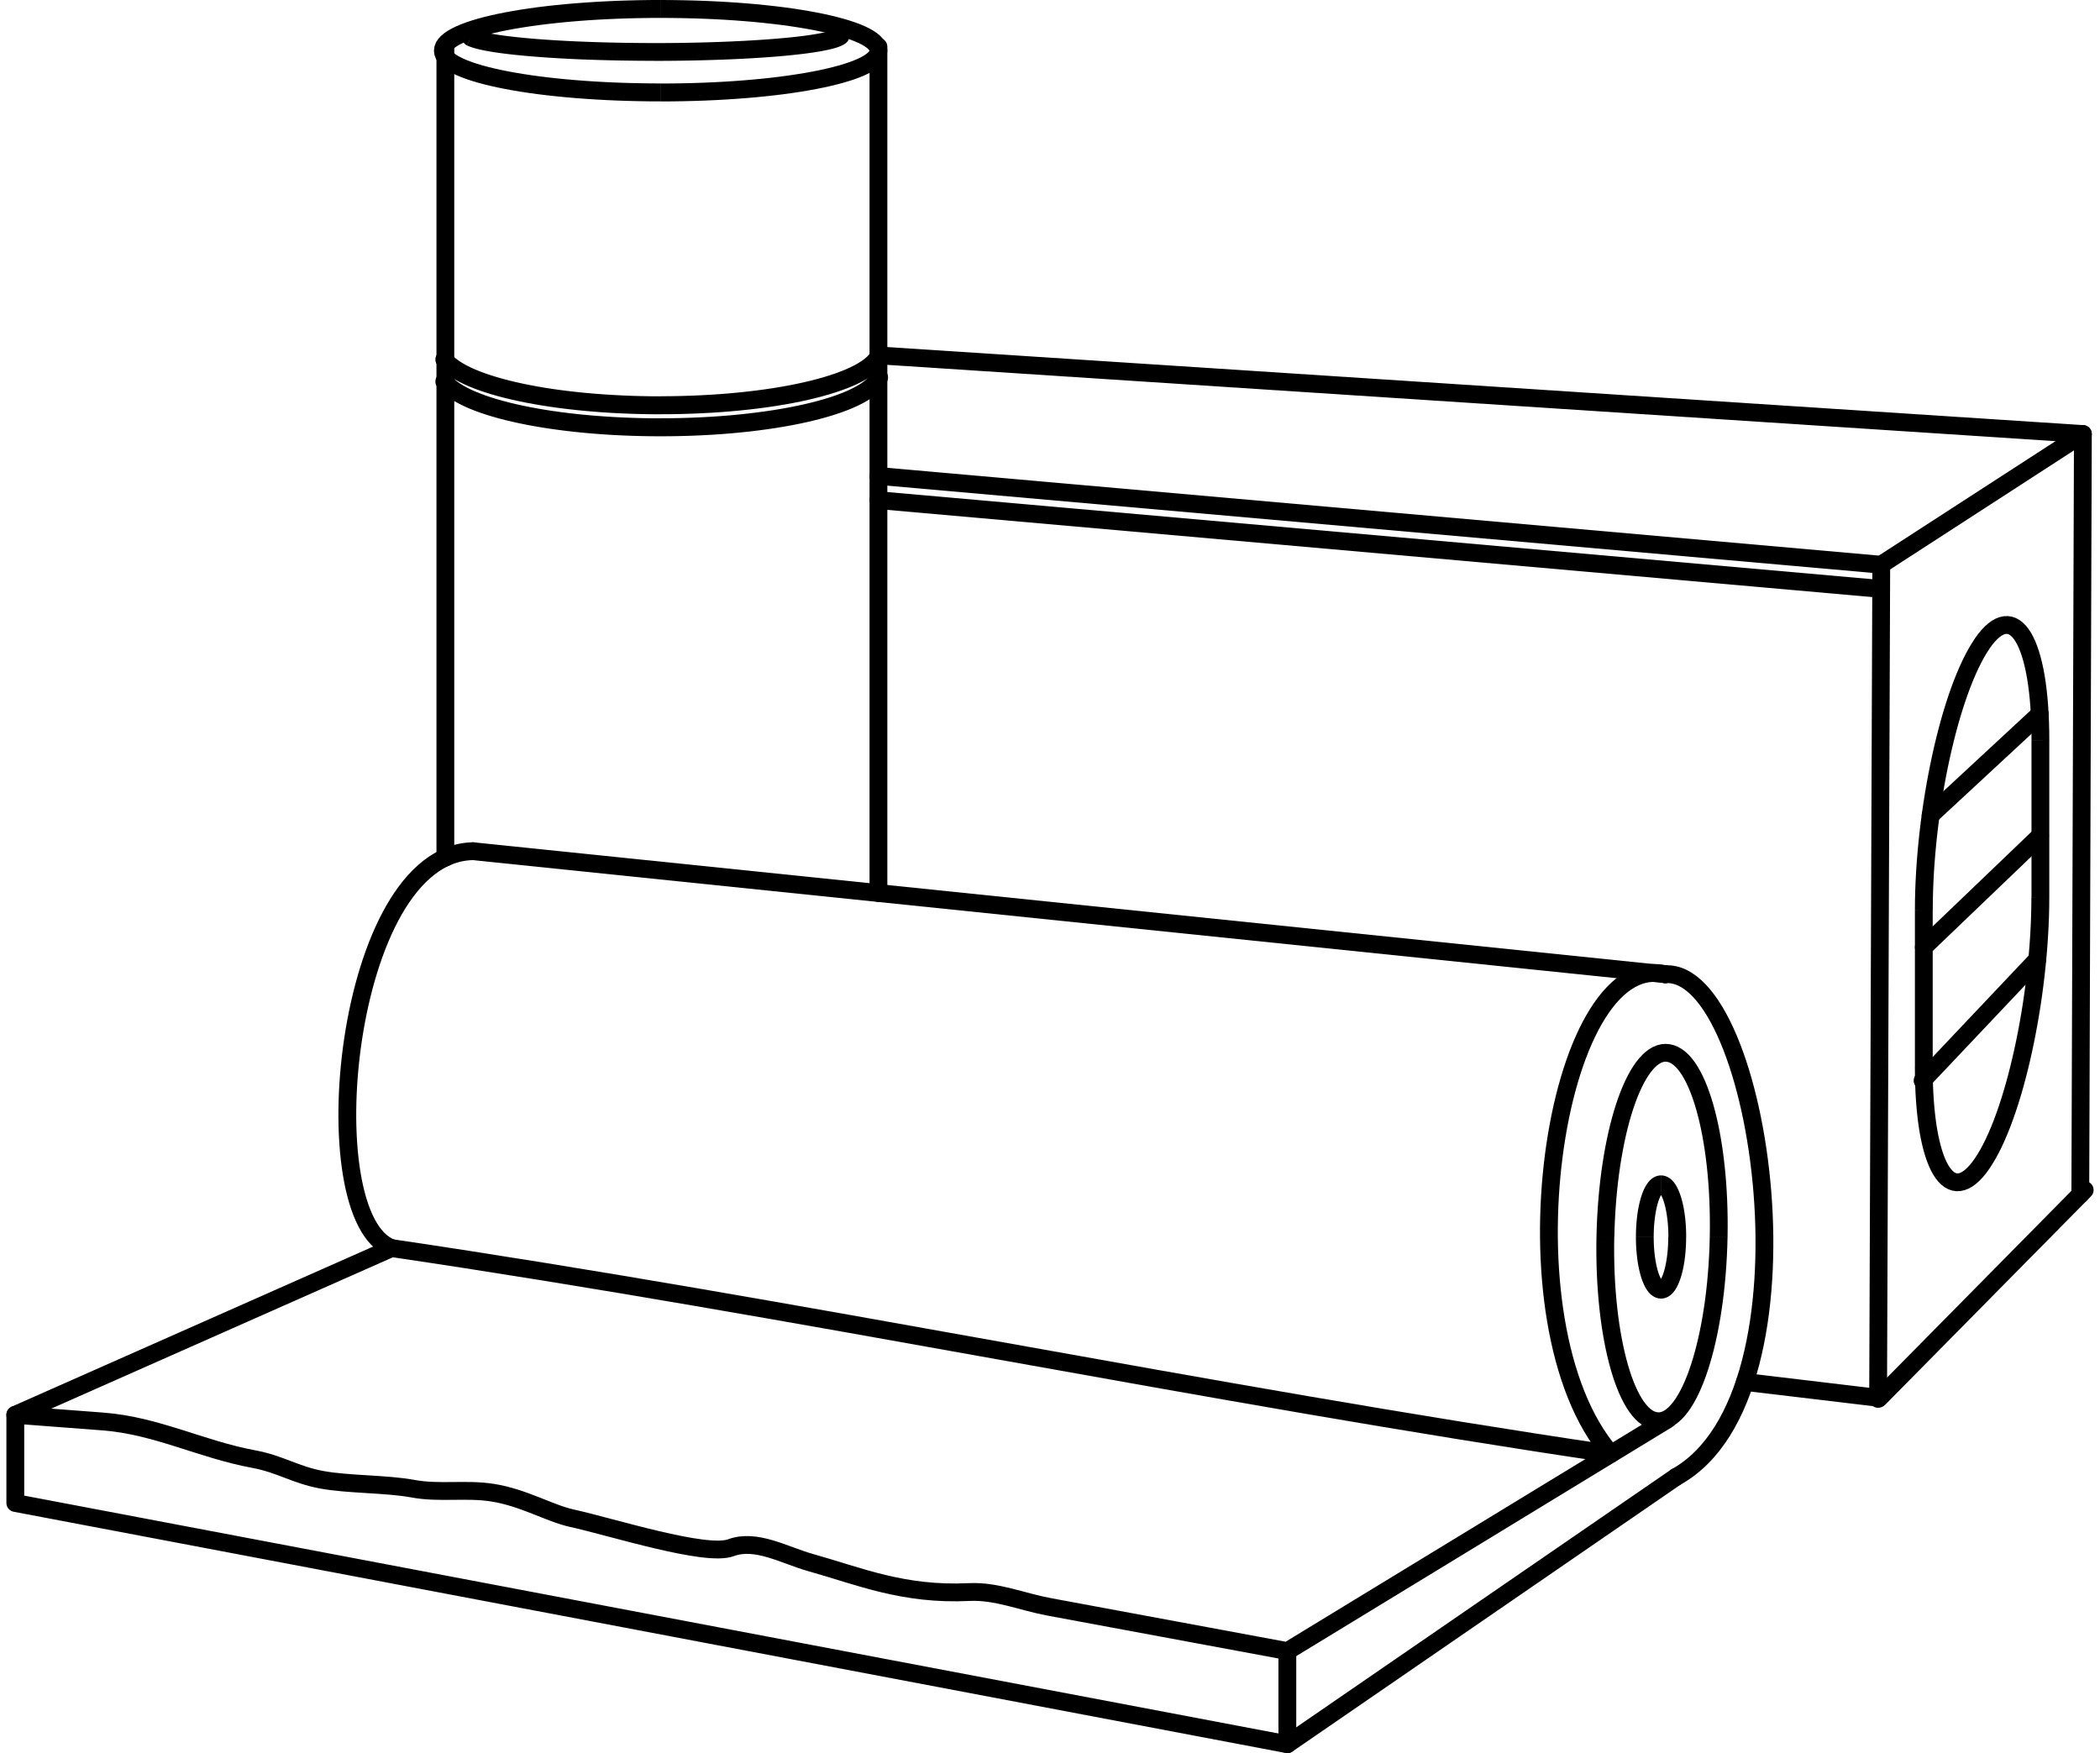 <?xml version="1.0" encoding="UTF-8"?>
<!DOCTYPE svg PUBLIC "-//W3C//DTD SVG 1.1//EN" "http://www.w3.org/Graphics/SVG/1.1/DTD/svg11.dtd">
<!-- Creator: CorelDRAW -->
<svg xmlns="http://www.w3.org/2000/svg" xml:space="preserve" width="109px" height="91px" style="shape-rendering:geometricPrecision; text-rendering:geometricPrecision; image-rendering:optimizeQuality; fill-rule:evenodd; clip-rule:evenodd"
viewBox="0 0 109 91.557"
 xmlns:xlink="http://www.w3.org/1999/xlink">
 <defs>
  <style type="text/css">
   <![CDATA[
    .str0 {stroke:black;stroke-width:0.929;stroke-linecap:round;stroke-linejoin:round}
    .str1 {stroke:black;stroke-width:0.93;stroke-linecap:round;stroke-linejoin:round}
    .fil0 {fill:none}
    .fil1 {fill:black;fill-rule:nonzero}
   ]]>
  </style>
 </defs>
 <g id="Layer_x0020_1">
  <g id="_469022832">
   <line id="_464100080" class="fil0 str0" x1="108.438" y1="22.667" x2="97.901" y2= "29.492" />
   <line id="_464099984" class="fil0 str0" x1="108.535" y1="62.148" x2="97.812" y2= "73.01" />
   <g>
    <path id="_464099888" class="fil1" d="M107.974 22.667l0.001 -0.024 0.002 -0.024 0.003 -0.023 0.004 -0.023 0.005 -0.022 0.006 -0.022 0.007 -0.021 0.009 -0.021 0.009 -0.021 0.01 -0.02 0.011 -0.019 0.012 -0.019 0.013 -0.018 0.014 -0.017 0.015 -0.017 0.015 -0.016 0.016 -0.015 0.017 -0.014 0.018 -0.014 0.018 -0.013 0.019 -0.012 0.019 -0.011 0.02 -0.01 0.02 -0.009 0.021 -0.008 0.022 -0.007 0.022 -0.006 0.022 -0.005 0.023 -0.004 0.023 -0.003 0.024 -0.002 0.024 -0.001 0.024 0.001 0.024 0.002 0.023 0.003 0.023 0.004 0.022 0.005 0.022 0.006 0.021 0.007 0.021 0.009 0.021 0.009 0.02 0.01 0.019 0.011 0.019 0.012 0.018 0.013 0.017 0.014 0.017 0.015 0.016 0.015 0.015 0.016 0.014 0.017 0.014 0.018 0.013 0.018 0.012 0.019 0.011 0.019 0.01 0.02 0.009 0.02 0.008 0.021 0.007 0.022 0.006 0.022 0.005 0.022 0.004 0.023 0.003 0.023 0.002 0.024 0.001 0.024 -0.929 -0.003zm0.796 39.718l-0.929 -0.003 0.134 -39.715 0.929 0.003 -0.134 39.715zm0 0l-0.001 0.024 -0.002 0.024 -0.003 0.023 -0.004 0.023 -0.005 0.022 -0.006 0.022 -0.007 0.021 -0.009 0.021 -0.009 0.021 -0.01 0.02 -0.011 0.019 -0.012 0.019 -0.013 0.018 -0.014 0.017 -0.015 0.017 -0.015 0.016 -0.016 0.015 -0.017 0.014 -0.018 0.014 -0.018 0.013 -0.019 0.012 -0.019 0.011 -0.02 0.01 -0.02 0.009 -0.021 0.008 -0.022 0.007 -0.022 0.006 -0.022 0.005 -0.023 0.004 -0.023 0.003 -0.024 0.002 -0.024 0.001 -0.024 -0.001 -0.024 -0.002 -0.023 -0.003 -0.023 -0.004 -0.022 -0.005 -0.022 -0.006 -0.021 -0.007 -0.021 -0.009 -0.021 -0.009 -0.02 -0.01 -0.019 -0.011 -0.019 -0.012 -0.018 -0.013 -0.017 -0.014 -0.017 -0.015 -0.016 -0.015 -0.015 -0.016 -0.014 -0.017 -0.014 -0.018 -0.013 -0.018 -0.012 -0.019 -0.011 -0.019 -0.01 -0.02 -0.009 -0.02 -0.008 -0.021 -0.007 -0.022 -0.006 -0.022 -0.005 -0.022 -0.004 -0.023 -0.003 -0.023 -0.002 -0.024 -0.001 -0.024 0.929 0.003z"/>
   </g>
   <g>
    <path class="fil1" d="M97.445 29.538l0.001 -0.024 0.002 -0.024 0.003 -0.023 0.004 -0.023 0.005 -0.022 0.006 -0.022 0.007 -0.022 0.009 -0.021 0.009 -0.021 0.01 -0.02 0.011 -0.02 0.012 -0.019 0.013 -0.018 0.014 -0.018 0.015 -0.017 0.015 -0.016 0.016 -0.015 0.017 -0.014 0.018 -0.014 0.018 -0.013 0.019 -0.012 0.019 -0.011 0.02 -0.01 0.02 -0.009 0.021 -0.008 0.022 -0.007 0.022 -0.006 0.022 -0.005 0.023 -0.004 0.023 -0.003 0.024 -0.002 0.024 -0.001 0.024 0.001 0.024 0.002 0.023 0.003 0.023 0.004 0.022 0.005 0.022 0.006 0.021 0.007 0.021 0.009 0.021 0.009 0.02 0.011 0.019 0.011 0.019 0.012 0.018 0.013 0.017 0.014 0.017 0.015 0.016 0.015 0.015 0.016 0.014 0.017 0.014 0.018 0.013 0.018 0.012 0.019 0.011 0.02 0.01 0.02 0.009 0.021 0.008 0.021 0.007 0.022 0.006 0.022 0.005 0.023 0.004 0.023 0.003 0.023 0.002 0.024 0.001 0.024 -0.929 -0.003zm0.765 43.519l-0.929 -0.003 0.165 -43.516 0.929 0.003 -0.165 43.516zm0 0l-0.001 0.024 -0.002 0.024 -0.003 0.023 -0.004 0.023 -0.005 0.022 -0.006 0.022 -0.007 0.022 -0.009 0.021 -0.009 0.021 -0.01 0.02 -0.011 0.02 -0.012 0.019 -0.013 0.018 -0.014 0.018 -0.015 0.017 -0.015 0.016 -0.016 0.015 -0.017 0.014 -0.018 0.014 -0.018 0.013 -0.019 0.012 -0.019 0.011 -0.02 0.01 -0.02 0.009 -0.021 0.008 -0.022 0.007 -0.022 0.006 -0.022 0.005 -0.023 0.004 -0.023 0.003 -0.024 0.002 -0.024 0.001 -0.024 -0.001 -0.024 -0.002 -0.023 -0.003 -0.023 -0.004 -0.022 -0.005 -0.022 -0.006 -0.021 -0.007 -0.021 -0.009 -0.021 -0.009 -0.02 -0.011 -0.019 -0.011 -0.019 -0.012 -0.018 -0.013 -0.017 -0.014 -0.017 -0.015 -0.016 -0.015 -0.015 -0.016 -0.014 -0.017 -0.014 -0.018 -0.013 -0.018 -0.012 -0.019 -0.011 -0.02 -0.01 -0.02 -0.009 -0.021 -0.008 -0.021 -0.007 -0.022 -0.006 -0.022 -0.005 -0.023 -0.004 -0.023 -0.003 -0.023 -0.002 -0.024 -0.001 -0.024 0.929 0.003z"/>
   </g>
   <line class="fil0 str0" x1="97.901" y1="29.492" x2="45.541" y2= "24.856" />
   <line class="fil0 str0" x1="108.439" y1="22.667" x2="45.582" y2= "18.562" />
   <line class="fil0 str0" x1="97.631" y1="72.986" x2="90.788" y2= "72.17" />
   <g>
    <path class="fil1" d="M103.177 33.616l0 0 0 0 0 0 0.383 0.265 -0.383 -0.265zm-3.509 13.911l0 0 0.004 -0.5 0.012 -0.504 0.02 -0.508 0.028 -0.511 0.034 -0.514 0.042 -0.515 0.049 -0.516 0.055 -0.516 0.062 -0.515 0.068 -0.513 0.074 -0.51 0.081 -0.506 0.086 -0.501 0.092 -0.496 0.097 -0.49 0.102 -0.483 0.107 -0.475 0.112 -0.466 0.117 -0.456 0.121 -0.446 0.126 -0.435 0.13 -0.422 0.134 -0.409 0.138 -0.395 0.142 -0.381 0.146 -0.365 0.149 -0.349 0.153 -0.332 0.156 -0.315 0.16 -0.296 0.164 -0.277 0.168 -0.258 0.765 0.529 -0.144 0.221 -0.144 0.244 -0.144 0.267 -0.143 0.288 -0.141 0.308 -0.14 0.327 -0.137 0.345 -0.135 0.362 -0.132 0.378 -0.129 0.393 -0.125 0.406 -0.122 0.42 -0.117 0.431 -0.113 0.443 -0.109 0.453 -0.105 0.462 -0.099 0.47 -0.095 0.478 -0.09 0.484 -0.084 0.49 -0.078 0.494 -0.072 0.498 -0.067 0.501 -0.06 0.503 -0.054 0.504 -0.047 0.504 -0.041 0.503 -0.034 0.501 -0.026 0.498 -0.019 0.495 -0.012 0.49 -0.004 0.484 0 0 -0.929 0.001zm0.929 8.185l-0.929 0.001 0 -8.186 0.929 -0.001 0 8.186zm2.962 5.321l0 0 -0.171 0.235 -0.173 0.211 -0.177 0.186 -0.181 0.161 -0.187 0.137 -0.196 0.11 -0.206 0.081 -0.215 0.047 -0.219 0.009 -0.216 -0.032 -0.206 -0.07 -0.19 -0.104 -0.171 -0.131 -0.155 -0.154 -0.14 -0.175 -0.128 -0.194 -0.117 -0.213 -0.108 -0.231 -0.1 -0.25 -0.092 -0.269 -0.085 -0.288 -0.078 -0.306 -0.071 -0.325 -0.064 -0.344 -0.057 -0.363 -0.049 -0.381 -0.042 -0.4 -0.035 -0.418 -0.028 -0.436 -0.02 -0.453 -0.012 -0.471 -0.004 -0.488 0.929 -0.001 0.004 0.472 0.012 0.454 0.019 0.436 0.026 0.417 0.033 0.398 0.04 0.379 0.047 0.359 0.053 0.339 0.059 0.317 0.065 0.296 0.069 0.274 0.074 0.251 0.078 0.228 0.082 0.204 0.084 0.179 0.084 0.153 0.084 0.127 0.081 0.101 0.075 0.075 0.067 0.052 0.057 0.032 0.049 0.017 0.046 0.007 0.05 -0.002 0.061 -0.014 0.077 -0.031 0.093 -0.053 0.107 -0.078 0.118 -0.106 0.128 -0.135 0.135 -0.164 0.141 -0.194 0 0 0.765 0.529zm-0.383 -0.265l0 0 0 0 0 0 -0.383 -0.265 0.383 0.265zm3.509 -13.911l0 0 -0.004 0.5 -0.012 0.504 -0.02 0.508 -0.028 0.511 -0.034 0.514 -0.042 0.515 -0.049 0.516 -0.055 0.516 -0.062 0.515 -0.068 0.513 -0.074 0.51 -0.081 0.506 -0.086 0.501 -0.092 0.496 -0.097 0.49 -0.102 0.483 -0.107 0.475 -0.112 0.466 -0.117 0.456 -0.121 0.446 -0.126 0.435 -0.13 0.422 -0.134 0.409 -0.138 0.395 -0.141 0.381 -0.146 0.366 -0.149 0.349 -0.153 0.332 -0.156 0.315 -0.16 0.296 -0.164 0.277 -0.168 0.258 -0.765 -0.529 0.144 -0.221 0.144 -0.244 0.144 -0.267 0.143 -0.288 0.141 -0.308 0.14 -0.327 0.137 -0.344 0.134 -0.362 0.132 -0.378 0.128 -0.393 0.125 -0.406 0.121 -0.42 0.117 -0.431 0.113 -0.443 0.109 -0.453 0.105 -0.462 0.099 -0.47 0.095 -0.478 0.09 -0.484 0.084 -0.49 0.078 -0.494 0.072 -0.498 0.067 -0.501 0.06 -0.503 0.054 -0.504 0.047 -0.504 0.041 -0.503 0.034 -0.501 0.026 -0.498 0.019 -0.495 0.012 -0.49 0.004 -0.484 0 0 0.929 -0.001zm-0.929 -8.185l0.929 -0.001 0 8.186 -0.929 0.001 0 -8.186zm-2.963 -5.321l0 0 0.171 -0.235 0.173 -0.211 0.177 -0.186 0.181 -0.161 0.187 -0.137 0.196 -0.11 0.206 -0.081 0.215 -0.047 0.219 -0.009 0.216 0.032 0.206 0.07 0.19 0.104 0.171 0.131 0.155 0.154 0.14 0.175 0.128 0.194 0.117 0.213 0.108 0.231 0.1 0.25 0.092 0.269 0.085 0.288 0.078 0.306 0.071 0.325 0.064 0.344 0.057 0.363 0.049 0.381 0.042 0.4 0.035 0.418 0.028 0.436 0.02 0.453 0.012 0.471 0.004 0.488 -0.929 0.001 -0.004 -0.472 -0.012 -0.454 -0.019 -0.436 -0.026 -0.417 -0.033 -0.398 -0.04 -0.379 -0.047 -0.359 -0.053 -0.339 -0.059 -0.317 -0.065 -0.296 -0.069 -0.274 -0.074 -0.251 -0.078 -0.228 -0.082 -0.204 -0.084 -0.179 -0.084 -0.153 -0.084 -0.127 -0.081 -0.101 -0.075 -0.075 -0.067 -0.052 -0.057 -0.032 -0.049 -0.017 -0.046 -0.007 -0.051 0.002 -0.061 0.014 -0.078 0.031 -0.092 0.052 -0.107 0.078 -0.118 0.106 -0.128 0.135 -0.135 0.164 -0.141 0.194 0 0 -0.765 -0.529z"/>
   </g>
   <line class="fil0 str0" x1="106.187" y1="37.291" x2="100.488" y2= "42.574" />
   <line class="fil0 str0" x1="106.201" y1="43.654" x2="100.133" y2= "49.467" />
   <line class="fil0 str0" x1="106.064" y1="50.097" x2="100.068" y2= "56.436" />
   <g>
    <path class="fil1" d="M22.328 2.647l0 0 0.03 -0.232 0.083 -0.211 0.12 -0.181 0.146 -0.157 0.167 -0.139 0.187 -0.126 0.207 -0.117 0.227 -0.111 0.248 -0.105 0.269 -0.1 0.288 -0.096 0.308 -0.092 0.329 -0.089 0.348 -0.085 0.367 -0.081 0.385 -0.077 0.403 -0.074 0.42 -0.07 0.436 -0.066 0.452 -0.062 0.468 -0.057 0.482 -0.053 0.496 -0.049 0.509 -0.044 0.521 -0.039 0.533 -0.035 0.545 -0.03 0.555 -0.025 0.565 -0.019 0.574 -0.014 0.582 -0.009 0.59 -0.003 0 0.936 -0.581 0.003 -0.573 0.009 -0.565 0.013 -0.555 0.019 -0.546 0.024 -0.535 0.029 -0.524 0.034 -0.512 0.039 -0.499 0.043 -0.485 0.048 -0.471 0.052 -0.456 0.056 -0.439 0.06 -0.423 0.064 -0.406 0.067 -0.387 0.071 -0.368 0.074 -0.348 0.077 -0.327 0.08 -0.306 0.082 -0.283 0.085 -0.26 0.086 -0.234 0.088 -0.207 0.088 -0.18 0.087 -0.15 0.085 -0.119 0.081 -0.087 0.072 -0.054 0.058 -0.024 0.036 -0.005 0.011 0.001 -0.008 0 0 -0.929 0zm11.839 2.648l0 0 -0.59 -0.003 -0.582 -0.009 -0.574 -0.014 -0.565 -0.019 -0.555 -0.025 -0.545 -0.03 -0.533 -0.035 -0.521 -0.039 -0.509 -0.044 -0.496 -0.049 -0.482 -0.053 -0.468 -0.057 -0.452 -0.062 -0.436 -0.066 -0.42 -0.07 -0.403 -0.074 -0.385 -0.078 -0.367 -0.081 -0.348 -0.085 -0.329 -0.089 -0.308 -0.092 -0.289 -0.096 -0.268 -0.1 -0.248 -0.105 -0.227 -0.111 -0.207 -0.117 -0.187 -0.126 -0.167 -0.139 -0.146 -0.157 -0.12 -0.182 -0.083 -0.21 -0.03 -0.233 0.929 0 -0.001 -0.008 0.005 0.011 0.024 0.037 0.054 0.057 0.087 0.072 0.119 0.081 0.151 0.085 0.18 0.088 0.207 0.088 0.234 0.088 0.259 0.086 0.283 0.085 0.306 0.082 0.327 0.08 0.348 0.077 0.368 0.074 0.387 0.071 0.406 0.067 0.423 0.064 0.439 0.06 0.456 0.056 0.471 0.052 0.485 0.047 0.499 0.043 0.512 0.039 0.524 0.034 0.535 0.029 0.546 0.024 0.555 0.019 0.565 0.013 0.573 0.009 0.581 0.003 0 0 0 0.936zm11.84 -2.648l0 0 -0.03 0.233 -0.083 0.21 -0.12 0.182 -0.146 0.157 -0.167 0.139 -0.187 0.126 -0.207 0.117 -0.227 0.111 -0.248 0.105 -0.268 0.1 -0.289 0.096 -0.309 0.092 -0.329 0.089 -0.348 0.085 -0.367 0.081 -0.385 0.078 -0.403 0.074 -0.42 0.07 -0.436 0.066 -0.452 0.062 -0.467 0.057 -0.482 0.053 -0.496 0.049 -0.509 0.044 -0.521 0.039 -0.533 0.035 -0.545 0.03 -0.555 0.025 -0.565 0.019 -0.574 0.014 -0.582 0.009 -0.59 0.003 0 -0.936 0.581 -0.003 0.574 -0.009 0.565 -0.013 0.555 -0.019 0.546 -0.024 0.535 -0.029 0.524 -0.034 0.512 -0.039 0.499 -0.043 0.485 -0.047 0.471 -0.052 0.455 -0.056 0.44 -0.06 0.423 -0.064 0.406 -0.067 0.387 -0.071 0.368 -0.074 0.348 -0.077 0.327 -0.08 0.306 -0.082 0.283 -0.085 0.259 -0.086 0.234 -0.088 0.207 -0.088 0.18 -0.088 0.151 -0.085 0.119 -0.081 0.087 -0.072 0.054 -0.057 0.024 -0.037 0.005 -0.011 -0.001 0.008 0 0 0.929 0zm-11.84 -2.647l0 0 0.59 0.003 0.582 0.009 0.574 0.014 0.565 0.019 0.555 0.025 0.545 0.03 0.533 0.035 0.521 0.039 0.509 0.044 0.496 0.049 0.482 0.053 0.467 0.057 0.452 0.062 0.436 0.066 0.42 0.07 0.403 0.074 0.385 0.077 0.367 0.081 0.348 0.085 0.329 0.089 0.309 0.092 0.288 0.096 0.269 0.1 0.248 0.105 0.227 0.111 0.207 0.117 0.187 0.126 0.167 0.139 0.146 0.157 0.12 0.181 0.083 0.211 0.03 0.232 -0.929 0 0.001 0.008 -0.005 -0.011 -0.024 -0.036 -0.054 -0.058 -0.087 -0.072 -0.119 -0.081 -0.15 -0.085 -0.18 -0.087 -0.207 -0.088 -0.234 -0.088 -0.26 -0.086 -0.283 -0.085 -0.306 -0.082 -0.327 -0.08 -0.348 -0.077 -0.368 -0.074 -0.387 -0.071 -0.406 -0.067 -0.423 -0.064 -0.44 -0.06 -0.455 -0.056 -0.471 -0.052 -0.485 -0.048 -0.499 -0.043 -0.512 -0.039 -0.524 -0.034 -0.535 -0.029 -0.546 -0.024 -0.555 -0.019 -0.565 -0.013 -0.574 -0.009 -0.581 -0.003 0 0 0 -0.936z"/>
   </g>
   <g>
    <path class="fil1" d="M24.059 2.375l-0.021 -0.011 -0.02 -0.012 -0.02 -0.013 -0.019 -0.013 -0.018 -0.014 -0.017 -0.015 -0.016 -0.016 -0.015 -0.016 -0.015 -0.017 -0.014 -0.018 -0.013 -0.018 -0.012 -0.019 -0.011 -0.019 -0.01 -0.02 -0.009 -0.02 -0.008 -0.021 -0.007 -0.021 -0.006 -0.022 -0.005 -0.022 -0.004 -0.022 -0.003 -0.022 -0.002 -0.022 -0.001 -0.022 0 -0.022 0.001 -0.023 0.003 -0.023 0.004 -0.022 0.005 -0.022 0.006 -0.022 0.007 -0.022 0.009 -0.022 0.01 -0.022 0.011 -0.021 0.012 -0.02 0.013 -0.02 0.013 -0.019 0.014 -0.018 0.015 -0.017 0.016 -0.016 0.016 -0.016 0.017 -0.014 0.018 -0.014 0.018 -0.013 0.019 -0.012 0.019 -0.011 0.02 -0.01 0.02 -0.009 0.021 -0.008 0.021 -0.007 0.022 -0.006 0.022 -0.005 0.022 -0.004 0.022 -0.003 0.022 -0.002 0.022 -0.001 0.023 0 0.022 0.001 0.023 0.003 0.023 0.004 0.022 0.005 0.022 0.006 0.022 0.007 0.022 0.009 0.022 0.01 -0.398 0.84zm9.789 0.801l0 0 -0.436 -0.001 -0.432 -0.003 -0.427 -0.005 -0.422 -0.006 -0.417 -0.008 -0.41 -0.01 -0.404 -0.011 -0.397 -0.013 -0.39 -0.014 -0.383 -0.016 -0.374 -0.018 -0.366 -0.019 -0.357 -0.021 -0.348 -0.022 -0.337 -0.024 -0.327 -0.025 -0.316 -0.026 -0.305 -0.027 -0.294 -0.028 -0.282 -0.03 -0.269 -0.031 -0.257 -0.032 -0.244 -0.033 -0.231 -0.035 -0.217 -0.036 -0.203 -0.037 -0.189 -0.039 -0.176 -0.04 -0.162 -0.042 -0.149 -0.045 -0.138 -0.049 -0.127 -0.054 0.398 -0.84 0.065 0.028 0.089 0.031 0.113 0.034 0.132 0.035 0.151 0.035 0.17 0.034 0.187 0.034 0.202 0.034 0.218 0.033 0.232 0.032 0.248 0.031 0.26 0.03 0.274 0.029 0.286 0.028 0.298 0.027 0.31 0.026 0.321 0.024 0.332 0.023 0.342 0.022 0.351 0.02 0.361 0.019 0.37 0.017 0.378 0.016 0.386 0.014 0.393 0.013 0.4 0.011 0.406 0.01 0.413 0.008 0.418 0.006 0.424 0.005 0.428 0.003 0.432 0.001 0 0 0 0.929zm9.985 -0.918l-0.124 0.08 -0.129 0.063 -0.138 0.054 -0.15 0.049 -0.164 0.045 -0.179 0.043 -0.194 0.041 -0.209 0.04 -0.224 0.038 -0.239 0.037 -0.254 0.036 -0.269 0.034 -0.283 0.032 -0.296 0.032 -0.309 0.03 -0.322 0.029 -0.335 0.027 -0.346 0.026 -0.358 0.024 -0.369 0.023 -0.379 0.021 -0.389 0.019 -0.398 0.018 -0.408 0.016 -0.416 0.014 -0.424 0.013 -0.431 0.011 -0.438 0.009 -0.445 0.007 -0.451 0.005 -0.456 0.003 -0.461 0.001 0 -0.929 0.457 -0.001 0.452 -0.003 0.447 -0.005 0.44 -0.007 0.434 -0.009 0.427 -0.011 0.42 -0.013 0.411 -0.014 0.402 -0.016 0.393 -0.018 0.384 -0.019 0.373 -0.021 0.363 -0.022 0.352 -0.024 0.34 -0.025 0.328 -0.026 0.315 -0.028 0.301 -0.029 0.288 -0.03 0.273 -0.032 0.257 -0.032 0.242 -0.034 0.226 -0.035 0.209 -0.036 0.19 -0.036 0.171 -0.036 0.151 -0.036 0.13 -0.036 0.106 -0.034 0.08 -0.031 0.05 -0.024 0.014 -0.008 0.558 0.743zm-0.558 -0.743l0.02 -0.014 0.02 -0.013 0.02 -0.012 0.021 -0.011 0.021 -0.009 0.021 -0.008 0.022 -0.007 0.022 -0.006 0.022 -0.005 0.022 -0.004 0.022 -0.003 0.022 -0.002 0.022 -0.001 0.022 0.001 0.022 0.002 0.022 0.003 0.022 0.004 0.022 0.005 0.021 0.006 0.021 0.007 0.021 0.008 0.021 0.009 0.02 0.01 0.02 0.011 0.019 0.012 0.019 0.013 0.018 0.014 0.018 0.015 0.017 0.016 0.016 0.017 0.016 0.018 0.015 0.019 0.014 0.019 0.013 0.02 0.012 0.02 0.011 0.021 0.009 0.021 0.008 0.022 0.007 0.022 0.006 0.022 0.005 0.022 0.004 0.022 0.003 0.022 0.002 0.022 0.001 0.022 -0.001 0.022 -0.002 0.022 -0.003 0.022 -0.004 0.022 -0.005 0.022 -0.006 0.021 -0.007 0.021 -0.008 0.021 -0.009 0.021 -0.01 0.02 -0.011 0.02 -0.012 0.019 -0.013 0.019 -0.014 0.018 -0.015 0.018 -0.016 0.017 -0.017 0.016 -0.018 0.016 -0.019 0.015 -0.558 -0.743z"/>
   </g>
   <line class="fil0 str0" x1="45.541" y1="2.44" x2="45.541" y2= "46.639" />
   <line class="fil0 str0" x1="22.924" y1="2.44" x2="22.924" y2= "44.785" />
   <g>
    <path class="fil1" d="M22.505 19.067l-0.014 -0.019 -0.013 -0.02 -0.012 -0.02 -0.011 -0.021 -0.01 -0.021 -0.009 -0.021 -0.008 -0.022 -0.007 -0.022 -0.005 -0.022 -0.005 -0.022 -0.003 -0.022 -0.002 -0.023 -0.001 -0.022 -0 -0.023 0.001 -0.022 0.002 -0.022 0.003 -0.022 0.004 -0.022 0.005 -0.022 0.006 -0.022 0.007 -0.022 0.008 -0.021 0.009 -0.021 0.01 -0.02 0.011 -0.02 0.012 -0.019 0.013 -0.019 0.014 -0.018 0.015 -0.018 0.016 -0.017 0.017 -0.016 0.018 -0.016 0.019 -0.014 0.02 -0.013 0.02 -0.012 0.02 -0.011 0.021 -0.01 0.021 -0.009 0.021 -0.008 0.022 -0.007 0.022 -0.006 0.022 -0.004 0.022 -0.003 0.022 -0.002 0.022 -0.001 0.022 -0 0.022 0.001 0.022 0.002 0.022 0.003 0.022 0.004 0.022 0.005 0.021 0.006 0.021 0.007 0.021 0.008 0.02 0.009 0.02 0.011 0.02 0.011 0.019 0.013 0.019 0.014 0.018 0.014 0.018 0.016 0.017 0.016 0.016 0.018 0.015 0.018 -0.728 0.584zm11.651 2.569l0 0 -0.516 -0.003 -0.511 -0.009 -0.506 -0.014 -0.5 -0.02 -0.493 -0.025 -0.486 -0.031 -0.479 -0.036 -0.471 -0.041 -0.462 -0.046 -0.453 -0.051 -0.444 -0.056 -0.434 -0.061 -0.424 -0.065 -0.413 -0.07 -0.4 -0.074 -0.389 -0.079 -0.377 -0.083 -0.364 -0.087 -0.351 -0.092 -0.337 -0.096 -0.323 -0.1 -0.308 -0.104 -0.293 -0.108 -0.278 -0.113 -0.262 -0.117 -0.247 -0.122 -0.231 -0.127 -0.214 -0.132 -0.198 -0.139 -0.18 -0.146 -0.163 -0.155 -0.144 -0.165 0.728 -0.584 0.082 0.094 0.105 0.099 0.127 0.103 0.15 0.105 0.172 0.106 0.192 0.106 0.212 0.104 0.232 0.103 0.25 0.101 0.268 0.099 0.285 0.096 0.302 0.094 0.317 0.09 0.332 0.087 0.346 0.083 0.361 0.08 0.374 0.076 0.387 0.072 0.398 0.068 0.41 0.063 0.421 0.059 0.432 0.054 0.441 0.05 0.451 0.045 0.46 0.04 0.468 0.035 0.476 0.03 0.483 0.025 0.489 0.02 0.496 0.014 0.501 0.009 0.506 0.003 0 0 0 0.94zm11.841 -2.864l-0.114 0.194 -0.138 0.179 -0.16 0.167 -0.18 0.157 -0.199 0.148 -0.217 0.141 -0.236 0.134 -0.254 0.129 -0.271 0.124 -0.288 0.119 -0.306 0.114 -0.322 0.11 -0.338 0.105 -0.354 0.101 -0.369 0.096 -0.384 0.092 -0.398 0.087 -0.412 0.082 -0.425 0.077 -0.438 0.072 -0.45 0.067 -0.462 0.062 -0.472 0.056 -0.483 0.051 -0.493 0.045 -0.502 0.04 -0.511 0.034 -0.519 0.028 -0.526 0.022 -0.534 0.016 -0.54 0.01 -0.546 0.003 0 -0.94 0.535 -0.003 0.529 -0.01 0.522 -0.016 0.516 -0.022 0.508 -0.028 0.499 -0.033 0.49 -0.039 0.481 -0.045 0.471 -0.05 0.46 -0.055 0.448 -0.06 0.436 -0.065 0.424 -0.07 0.41 -0.074 0.396 -0.079 0.381 -0.083 0.366 -0.087 0.35 -0.092 0.333 -0.094 0.316 -0.098 0.298 -0.101 0.278 -0.104 0.259 -0.106 0.238 -0.109 0.217 -0.11 0.194 -0.111 0.171 -0.11 0.146 -0.109 0.122 -0.106 0.096 -0.101 0.072 -0.093 0.049 -0.083 0.831 0.422zm-0.831 -0.422l0.011 -0.021 0.012 -0.02 0.013 -0.02 0.014 -0.019 0.014 -0.018 0.016 -0.017 0.016 -0.016 0.017 -0.015 0.018 -0.014 0.018 -0.014 0.019 -0.013 0.019 -0.011 0.02 -0.011 0.02 -0.009 0.02 -0.009 0.021 -0.007 0.021 -0.007 0.022 -0.005 0.022 -0.005 0.022 -0.003 0.022 -0.002 0.022 -0.001 0.023 -0 0.022 0.001 0.022 0.002 0.023 0.003 0.022 0.004 0.022 0.006 0.022 0.007 0.022 0.008 0.022 0.009 0.022 0.01 0.021 0.011 0.02 0.012 0.02 0.013 0.018 0.014 0.018 0.015 0.017 0.016 0.016 0.016 0.015 0.017 0.014 0.018 0.013 0.018 0.013 0.019 0.011 0.02 0.011 0.02 0.009 0.02 0.009 0.021 0.008 0.021 0.007 0.022 0.005 0.022 0.004 0.022 0.003 0.022 0.003 0.022 0.001 0.023 0 0.023 -0.001 0.023 -0.002 0.023 -0.003 0.023 -0.004 0.023 -0.005 0.023 -0.007 0.022 -0.008 0.022 -0.009 0.022 -0.01 0.022 -0.831 -0.422z"/>
   </g>
   <path class="fil0 str1" d="M86.74 74.136l-1.24 0.755c-1.24,0.756 -2.481,1.512 -3.721,2.268l-1.24 0.755 -1.24 0.756c-4.134,2.519 -8.269,5.039 -12.403,7.558 -1.384,-0.257 -2.768,-0.514 -4.152,-0.771 -1.384,-0.257 -2.768,-0.514 -4.152,-0.771 -1.384,-0.257 -2.768,-0.514 -4.152,-0.771 -1.384,-0.257 -2.746,-0.84 -4.152,-0.771 -3.455,0.169 -5.74,-0.825 -8.303,-1.543 -1.356,-0.38 -2.832,-1.261 -4.152,-0.771 -1.307,0.486 -6.183,-1.074 -8.304,-1.543 -1.18,-0.26 -2.527,-1.082 -4.152,-1.334 -1.391,-0.217 -2.768,0.049 -4.152,-0.208 -1.384,-0.257 -3.379,-0.209 -4.763,-0.466 -1.384,-0.257 -2.157,-0.82 -3.541,-1.077 -2.768,-0.513 -5.074,-1.751 -7.882,-1.965l-4.574 -0.348 0 4.604 66.429 12.599 20.305 -13.963"/>
   <line class="fil0 str1" x1="66.895" y1="86.229" x2="66.895" y2= "91.092" />
   <path class="fil0 str1" d="M0.465 73.888l19.655 -8.706c21.013,3.103 42.659,7.646 63.672,10.749 -5.927,-6.863 -2.964,-26.401 2.839,-25.051"/>
   <path class="fil0 str1" d="M87.2 77.129c7.748,-4.313 4.451,-26.559 -0.568,-26.249"/>
   <line class="fil0 str1" x1="24.371" y1="44.454" x2="86.631" y2= "50.88" />
   <path class="fil0 str1" d="M20.121 65.182c-4.262,-1.562 -2.528,-20.623 4.25,-20.728"/>
   <g>
    <path class="fil1" d="M83.038 64.593l0 -0 0.014 -0.502 0.022 -0.496 0.029 -0.489 0.036 -0.481 0.043 -0.473 0.05 -0.464 0.056 -0.454 0.063 -0.445 0.069 -0.434 0.075 -0.423 0.081 -0.412 0.087 -0.4 0.092 -0.387 0.098 -0.373 0.103 -0.36 0.108 -0.345 0.113 -0.331 0.119 -0.316 0.123 -0.3 0.128 -0.283 0.133 -0.267 0.139 -0.251 0.145 -0.233 0.151 -0.215 0.158 -0.197 0.166 -0.178 0.175 -0.159 0.185 -0.137 0.197 -0.113 0.21 -0.086 0.22 -0.054 0.228 -0.019 0 0.929 -0.077 0.006 -0.082 0.02 -0.089 0.036 -0.097 0.056 -0.105 0.078 -0.111 0.101 -0.115 0.124 -0.118 0.147 -0.119 0.17 -0.119 0.192 -0.118 0.213 -0.117 0.234 -0.114 0.253 -0.112 0.271 -0.108 0.289 -0.105 0.306 -0.101 0.323 -0.097 0.338 -0.092 0.354 -0.088 0.368 -0.082 0.381 -0.077 0.395 -0.072 0.406 -0.067 0.418 -0.061 0.429 -0.054 0.44 -0.048 0.449 -0.041 0.458 -0.035 0.466 -0.028 0.474 -0.021 0.481 -0.013 0.488 0 -0 -0.929 -0.018zm3.232 10.095l0 0 -0.228 -0.019 -0.22 -0.055 -0.209 -0.087 -0.196 -0.115 -0.182 -0.139 -0.171 -0.16 -0.16 -0.18 -0.151 -0.199 -0.143 -0.217 -0.136 -0.234 -0.13 -0.251 -0.123 -0.268 -0.117 -0.285 -0.111 -0.3 -0.106 -0.316 -0.1 -0.331 -0.094 -0.346 -0.089 -0.36 -0.083 -0.374 -0.077 -0.387 -0.071 -0.4 -0.065 -0.412 -0.058 -0.423 -0.052 -0.435 -0.045 -0.445 -0.038 -0.454 -0.031 -0.464 -0.024 -0.473 -0.017 -0.481 -0.009 -0.489 -0.002 -0.496 0.006 -0.502 0.929 0.018 -0.006 0.488 0.002 0.481 0.009 0.474 0.016 0.467 0.023 0.458 0.031 0.449 0.037 0.439 0.043 0.429 0.05 0.418 0.056 0.406 0.062 0.394 0.068 0.381 0.073 0.368 0.078 0.353 0.084 0.338 0.088 0.323 0.092 0.306 0.097 0.288 0.101 0.271 0.104 0.252 0.107 0.233 0.109 0.212 0.111 0.191 0.111 0.169 0.111 0.146 0.109 0.123 0.105 0.099 0.1 0.076 0.093 0.055 0.085 0.035 0.079 0.02 0.076 0.006 0 0 0 0.929zm3.613 -10.077l0 0 -0.014 0.503 -0.021 0.496 -0.029 0.489 -0.036 0.481 -0.043 0.473 -0.049 0.464 -0.056 0.454 -0.063 0.445 -0.069 0.435 -0.075 0.423 -0.081 0.412 -0.086 0.399 -0.092 0.387 -0.098 0.373 -0.103 0.36 -0.108 0.346 -0.113 0.331 -0.119 0.316 -0.123 0.3 -0.128 0.284 -0.133 0.267 -0.139 0.25 -0.145 0.233 -0.151 0.215 -0.158 0.197 -0.166 0.178 -0.175 0.159 -0.185 0.137 -0.197 0.113 -0.21 0.086 -0.22 0.054 -0.228 0.019 0 -0.929 0.077 -0.006 0.082 -0.02 0.089 -0.036 0.097 -0.056 0.105 -0.078 0.111 -0.101 0.115 -0.124 0.118 -0.147 0.119 -0.17 0.119 -0.192 0.118 -0.213 0.117 -0.234 0.114 -0.253 0.112 -0.272 0.108 -0.289 0.105 -0.306 0.101 -0.323 0.097 -0.339 0.092 -0.354 0.088 -0.368 0.083 -0.381 0.078 -0.395 0.072 -0.406 0.067 -0.418 0.061 -0.429 0.054 -0.439 0.048 -0.449 0.041 -0.458 0.035 -0.466 0.028 -0.474 0.021 -0.481 0.013 -0.488 0 0 0.929 0.018zm-3.231 -10.094l0 0 0.228 0.019 0.22 0.055 0.209 0.087 0.196 0.115 0.182 0.138 0.171 0.16 0.16 0.18 0.151 0.199 0.143 0.217 0.136 0.234 0.129 0.252 0.123 0.268 0.117 0.284 0.111 0.3 0.106 0.316 0.1 0.331 0.094 0.346 0.089 0.36 0.083 0.374 0.077 0.387 0.071 0.4 0.065 0.412 0.058 0.423 0.051 0.434 0.045 0.445 0.039 0.455 0.031 0.464 0.024 0.473 0.017 0.481 0.009 0.489 0.002 0.496 -0.006 0.502 -0.929 -0.018 0.006 -0.488 -0.002 -0.481 -0.009 -0.474 -0.016 -0.466 -0.023 -0.458 -0.03 -0.449 -0.037 -0.439 -0.043 -0.429 -0.05 -0.418 -0.056 -0.406 -0.062 -0.394 -0.067 -0.381 -0.073 -0.368 -0.078 -0.353 -0.084 -0.338 -0.088 -0.322 -0.092 -0.306 -0.097 -0.289 -0.101 -0.271 -0.104 -0.252 -0.107 -0.233 -0.109 -0.212 -0.111 -0.191 -0.111 -0.169 -0.111 -0.146 -0.109 -0.123 -0.105 -0.099 -0.1 -0.076 -0.092 -0.055 -0.085 -0.035 -0.078 -0.02 -0.076 -0.006 0 0 0 -0.929z"/>
   </g>
   <g>
    <path class="fil1" d="M85.098 64.601l0 0 0.001 -0.149 0.003 -0.147 0.006 -0.146 0.008 -0.143 0.01 -0.14 0.012 -0.138 0.014 -0.136 0.016 -0.133 0.018 -0.13 0.02 -0.126 0.022 -0.124 0.024 -0.121 0.026 -0.117 0.028 -0.114 0.03 -0.111 0.031 -0.107 0.033 -0.103 0.036 -0.101 0.038 -0.096 0.04 -0.092 0.043 -0.089 0.045 -0.085 0.049 -0.082 0.053 -0.079 0.059 -0.075 0.065 -0.07 0.072 -0.067 0.083 -0.062 0.092 -0.053 0.103 -0.043 0.113 -0.028 0.119 -0.01 0 0.928 0.032 -0.002 0.027 -0.007 0.019 -0.007 0.008 -0.005 0.001 -0.001 -0.008 0.008 -0.014 0.016 -0.018 0.023 -0.022 0.032 -0.024 0.04 -0.026 0.048 -0.026 0.054 -0.026 0.061 -0.026 0.067 -0.026 0.072 -0.026 0.08 -0.025 0.084 -0.024 0.088 -0.022 0.094 -0.022 0.099 -0.02 0.102 -0.018 0.107 -0.018 0.111 -0.016 0.113 -0.014 0.117 -0.013 0.12 -0.011 0.123 -0.009 0.126 -0.007 0.128 -0.005 0.13 -0.003 0.133 -0.001 0.134 0 0 -0.929 0zm1.311 3.218l0 0 -0.119 -0.01 -0.113 -0.028 -0.103 -0.043 -0.092 -0.053 -0.083 -0.062 -0.072 -0.067 -0.065 -0.07 -0.059 -0.075 -0.053 -0.079 -0.049 -0.082 -0.045 -0.085 -0.043 -0.089 -0.04 -0.092 -0.038 -0.096 -0.036 -0.101 -0.033 -0.103 -0.031 -0.107 -0.03 -0.111 -0.028 -0.114 -0.026 -0.117 -0.024 -0.121 -0.022 -0.124 -0.02 -0.127 -0.018 -0.13 -0.016 -0.133 -0.014 -0.136 -0.012 -0.138 -0.01 -0.14 -0.008 -0.143 -0.006 -0.146 -0.003 -0.147 -0.001 -0.149 0.929 0 0.001 0.134 0.003 0.133 0.005 0.13 0.007 0.128 0.009 0.126 0.011 0.123 0.013 0.12 0.014 0.117 0.016 0.113 0.018 0.111 0.018 0.107 0.02 0.102 0.022 0.099 0.022 0.094 0.024 0.089 0.025 0.084 0.026 0.08 0.026 0.072 0.026 0.067 0.026 0.061 0.026 0.054 0.026 0.048 0.024 0.04 0.022 0.032 0.018 0.023 0.014 0.016 0.008 0.008 -0.001 -0.001 -0.008 -0.005 -0.019 -0.007 -0.027 -0.007 -0.032 -0.002 0 0 0 0.928zm1.311 -3.218l0 0 -0.001 0.149 -0.003 0.147 -0.006 0.145 -0.008 0.143 -0.01 0.141 -0.012 0.138 -0.014 0.136 -0.016 0.133 -0.018 0.13 -0.02 0.127 -0.022 0.125 -0.024 0.121 -0.026 0.117 -0.028 0.114 -0.03 0.111 -0.031 0.107 -0.034 0.103 -0.035 0.099 -0.038 0.097 -0.04 0.093 -0.042 0.088 -0.045 0.086 -0.05 0.083 -0.053 0.078 -0.059 0.075 -0.065 0.071 -0.073 0.067 -0.082 0.061 -0.092 0.053 -0.105 0.043 -0.113 0.028 -0.119 0.01 0 -0.928 -0.032 0.002 -0.027 0.007 -0.02 0.008 -0.009 0.005 0 -0.001 0.008 -0.007 0.014 -0.015 0.018 -0.024 0.022 -0.032 0.024 -0.039 0.025 -0.047 0.026 -0.055 0.026 -0.061 0.026 -0.067 0.026 -0.074 0.026 -0.079 0.024 -0.084 0.024 -0.089 0.022 -0.094 0.022 -0.099 0.02 -0.103 0.019 -0.106 0.017 -0.11 0.016 -0.114 0.014 -0.117 0.013 -0.12 0.011 -0.123 0.009 -0.126 0.007 -0.128 0.005 -0.13 0.003 -0.133 0.001 -0.134 0 0 0.929 0zm-1.311 -3.217l0 0 0.119 0.01 0.113 0.028 0.105 0.043 0.092 0.053 0.082 0.061 0.073 0.067 0.065 0.071 0.059 0.075 0.053 0.078 0.05 0.083 0.045 0.086 0.042 0.088 0.04 0.093 0.038 0.097 0.035 0.099 0.034 0.103 0.031 0.107 0.03 0.111 0.028 0.114 0.026 0.117 0.024 0.121 0.022 0.125 0.02 0.127 0.018 0.13 0.016 0.133 0.014 0.136 0.012 0.138 0.01 0.141 0.008 0.143 0.006 0.145 0.003 0.147 0.001 0.149 -0.929 0 -0.001 -0.134 -0.003 -0.133 -0.005 -0.13 -0.007 -0.128 -0.009 -0.125 -0.011 -0.124 -0.013 -0.12 -0.014 -0.117 -0.016 -0.114 -0.017 -0.11 -0.019 -0.106 -0.02 -0.103 -0.022 -0.099 -0.022 -0.094 -0.024 -0.089 -0.024 -0.084 -0.026 -0.079 -0.026 -0.074 -0.026 -0.067 -0.026 -0.061 -0.026 -0.055 -0.025 -0.047 -0.024 -0.039 -0.022 -0.032 -0.018 -0.024 -0.014 -0.015 -0.008 -0.007 -0 -0.001 0.009 0.005 0.02 0.008 0.027 0.007 0.032 0.002 0 0 0 -0.928z"/>
   </g>
   <line class="fil0 str0" x1="97.901" y1="30.756" x2="45.541" y2= "26.121" />
   <g>
    <path class="fil1" d="M22.505 20.216l-0.014 -0.019 -0.013 -0.02 -0.012 -0.02 -0.011 -0.021 -0.01 -0.021 -0.009 -0.021 -0.008 -0.022 -0.007 -0.022 -0.005 -0.022 -0.005 -0.022 -0.003 -0.022 -0.002 -0.023 -0.001 -0.022 -0 -0.023 0.001 -0.022 0.002 -0.022 0.003 -0.022 0.004 -0.022 0.005 -0.022 0.006 -0.022 0.007 -0.022 0.008 -0.021 0.009 -0.021 0.01 -0.02 0.011 -0.02 0.012 -0.019 0.013 -0.019 0.014 -0.018 0.015 -0.018 0.016 -0.017 0.017 -0.016 0.018 -0.016 0.019 -0.014 0.02 -0.013 0.02 -0.012 0.02 -0.011 0.021 -0.01 0.021 -0.009 0.021 -0.008 0.022 -0.007 0.022 -0.006 0.022 -0.004 0.022 -0.003 0.022 -0.002 0.022 -0.001 0.022 -0 0.022 0.001 0.022 0.002 0.022 0.003 0.022 0.004 0.022 0.005 0.021 0.006 0.021 0.007 0.021 0.008 0.02 0.009 0.02 0.011 0.02 0.011 0.019 0.013 0.019 0.014 0.018 0.014 0.018 0.016 0.017 0.016 0.016 0.018 0.015 0.018 -0.728 0.584zm11.651 2.569l0 0 -0.516 -0.003 -0.511 -0.009 -0.506 -0.014 -0.5 -0.02 -0.493 -0.025 -0.486 -0.031 -0.479 -0.036 -0.471 -0.041 -0.462 -0.046 -0.453 -0.051 -0.444 -0.056 -0.434 -0.061 -0.424 -0.065 -0.413 -0.07 -0.4 -0.074 -0.389 -0.079 -0.377 -0.083 -0.364 -0.087 -0.351 -0.092 -0.337 -0.096 -0.323 -0.1 -0.308 -0.104 -0.293 -0.108 -0.278 -0.113 -0.262 -0.117 -0.247 -0.122 -0.231 -0.127 -0.214 -0.132 -0.198 -0.139 -0.18 -0.146 -0.163 -0.155 -0.144 -0.165 0.728 -0.584 0.082 0.094 0.105 0.099 0.127 0.103 0.15 0.105 0.172 0.106 0.192 0.106 0.212 0.104 0.232 0.103 0.25 0.101 0.268 0.099 0.285 0.096 0.302 0.094 0.317 0.09 0.332 0.087 0.346 0.083 0.361 0.08 0.374 0.076 0.387 0.072 0.398 0.068 0.41 0.063 0.421 0.059 0.432 0.054 0.441 0.05 0.451 0.045 0.46 0.04 0.468 0.035 0.476 0.03 0.483 0.025 0.489 0.02 0.496 0.014 0.501 0.009 0.506 0.003 0 0 0 0.94zm11.841 -2.864l-0.114 0.194 -0.138 0.179 -0.16 0.167 -0.18 0.157 -0.199 0.148 -0.217 0.141 -0.236 0.134 -0.254 0.129 -0.271 0.124 -0.288 0.119 -0.306 0.114 -0.322 0.11 -0.338 0.105 -0.354 0.101 -0.369 0.096 -0.384 0.092 -0.398 0.087 -0.412 0.082 -0.425 0.077 -0.437 0.072 -0.45 0.067 -0.461 0.062 -0.472 0.057 -0.483 0.051 -0.493 0.046 -0.502 0.04 -0.511 0.034 -0.519 0.028 -0.526 0.022 -0.534 0.016 -0.54 0.01 -0.546 0.003 0 -0.94 0.535 -0.003 0.529 -0.01 0.522 -0.016 0.516 -0.022 0.508 -0.028 0.499 -0.033 0.49 -0.039 0.481 -0.045 0.47 -0.05 0.46 -0.055 0.448 -0.06 0.436 -0.065 0.424 -0.07 0.41 -0.074 0.396 -0.079 0.381 -0.083 0.366 -0.087 0.35 -0.091 0.333 -0.094 0.316 -0.098 0.298 -0.101 0.278 -0.104 0.259 -0.106 0.238 -0.109 0.217 -0.11 0.194 -0.111 0.171 -0.11 0.146 -0.109 0.122 -0.106 0.096 -0.101 0.072 -0.093 0.049 -0.083 0.831 0.422zm-0.831 -0.422l0.011 -0.021 0.012 -0.02 0.013 -0.02 0.014 -0.019 0.015 -0.018 0.015 -0.017 0.016 -0.016 0.017 -0.015 0.018 -0.014 0.018 -0.014 0.018 -0.013 0.019 -0.011 0.02 -0.011 0.02 -0.009 0.02 -0.009 0.021 -0.007 0.021 -0.007 0.022 -0.005 0.022 -0.005 0.022 -0.003 0.022 -0.002 0.022 -0.001 0.023 -0 0.022 0.001 0.022 0.002 0.023 0.003 0.022 0.004 0.022 0.006 0.022 0.007 0.022 0.008 0.022 0.009 0.022 0.01 0.021 0.011 0.02 0.012 0.02 0.013 0.018 0.014 0.018 0.015 0.017 0.016 0.016 0.016 0.015 0.017 0.014 0.018 0.013 0.018 0.013 0.019 0.011 0.02 0.011 0.02 0.009 0.02 0.009 0.021 0.008 0.021 0.007 0.022 0.005 0.022 0.005 0.022 0.003 0.022 0.002 0.022 0.001 0.023 0 0.023 -0.001 0.023 -0.002 0.023 -0.003 0.023 -0.004 0.023 -0.005 0.023 -0.007 0.022 -0.008 0.022 -0.009 0.022 -0.01 0.022 -0.831 -0.422z"/>
   </g>
  </g>
 </g>
</svg>
